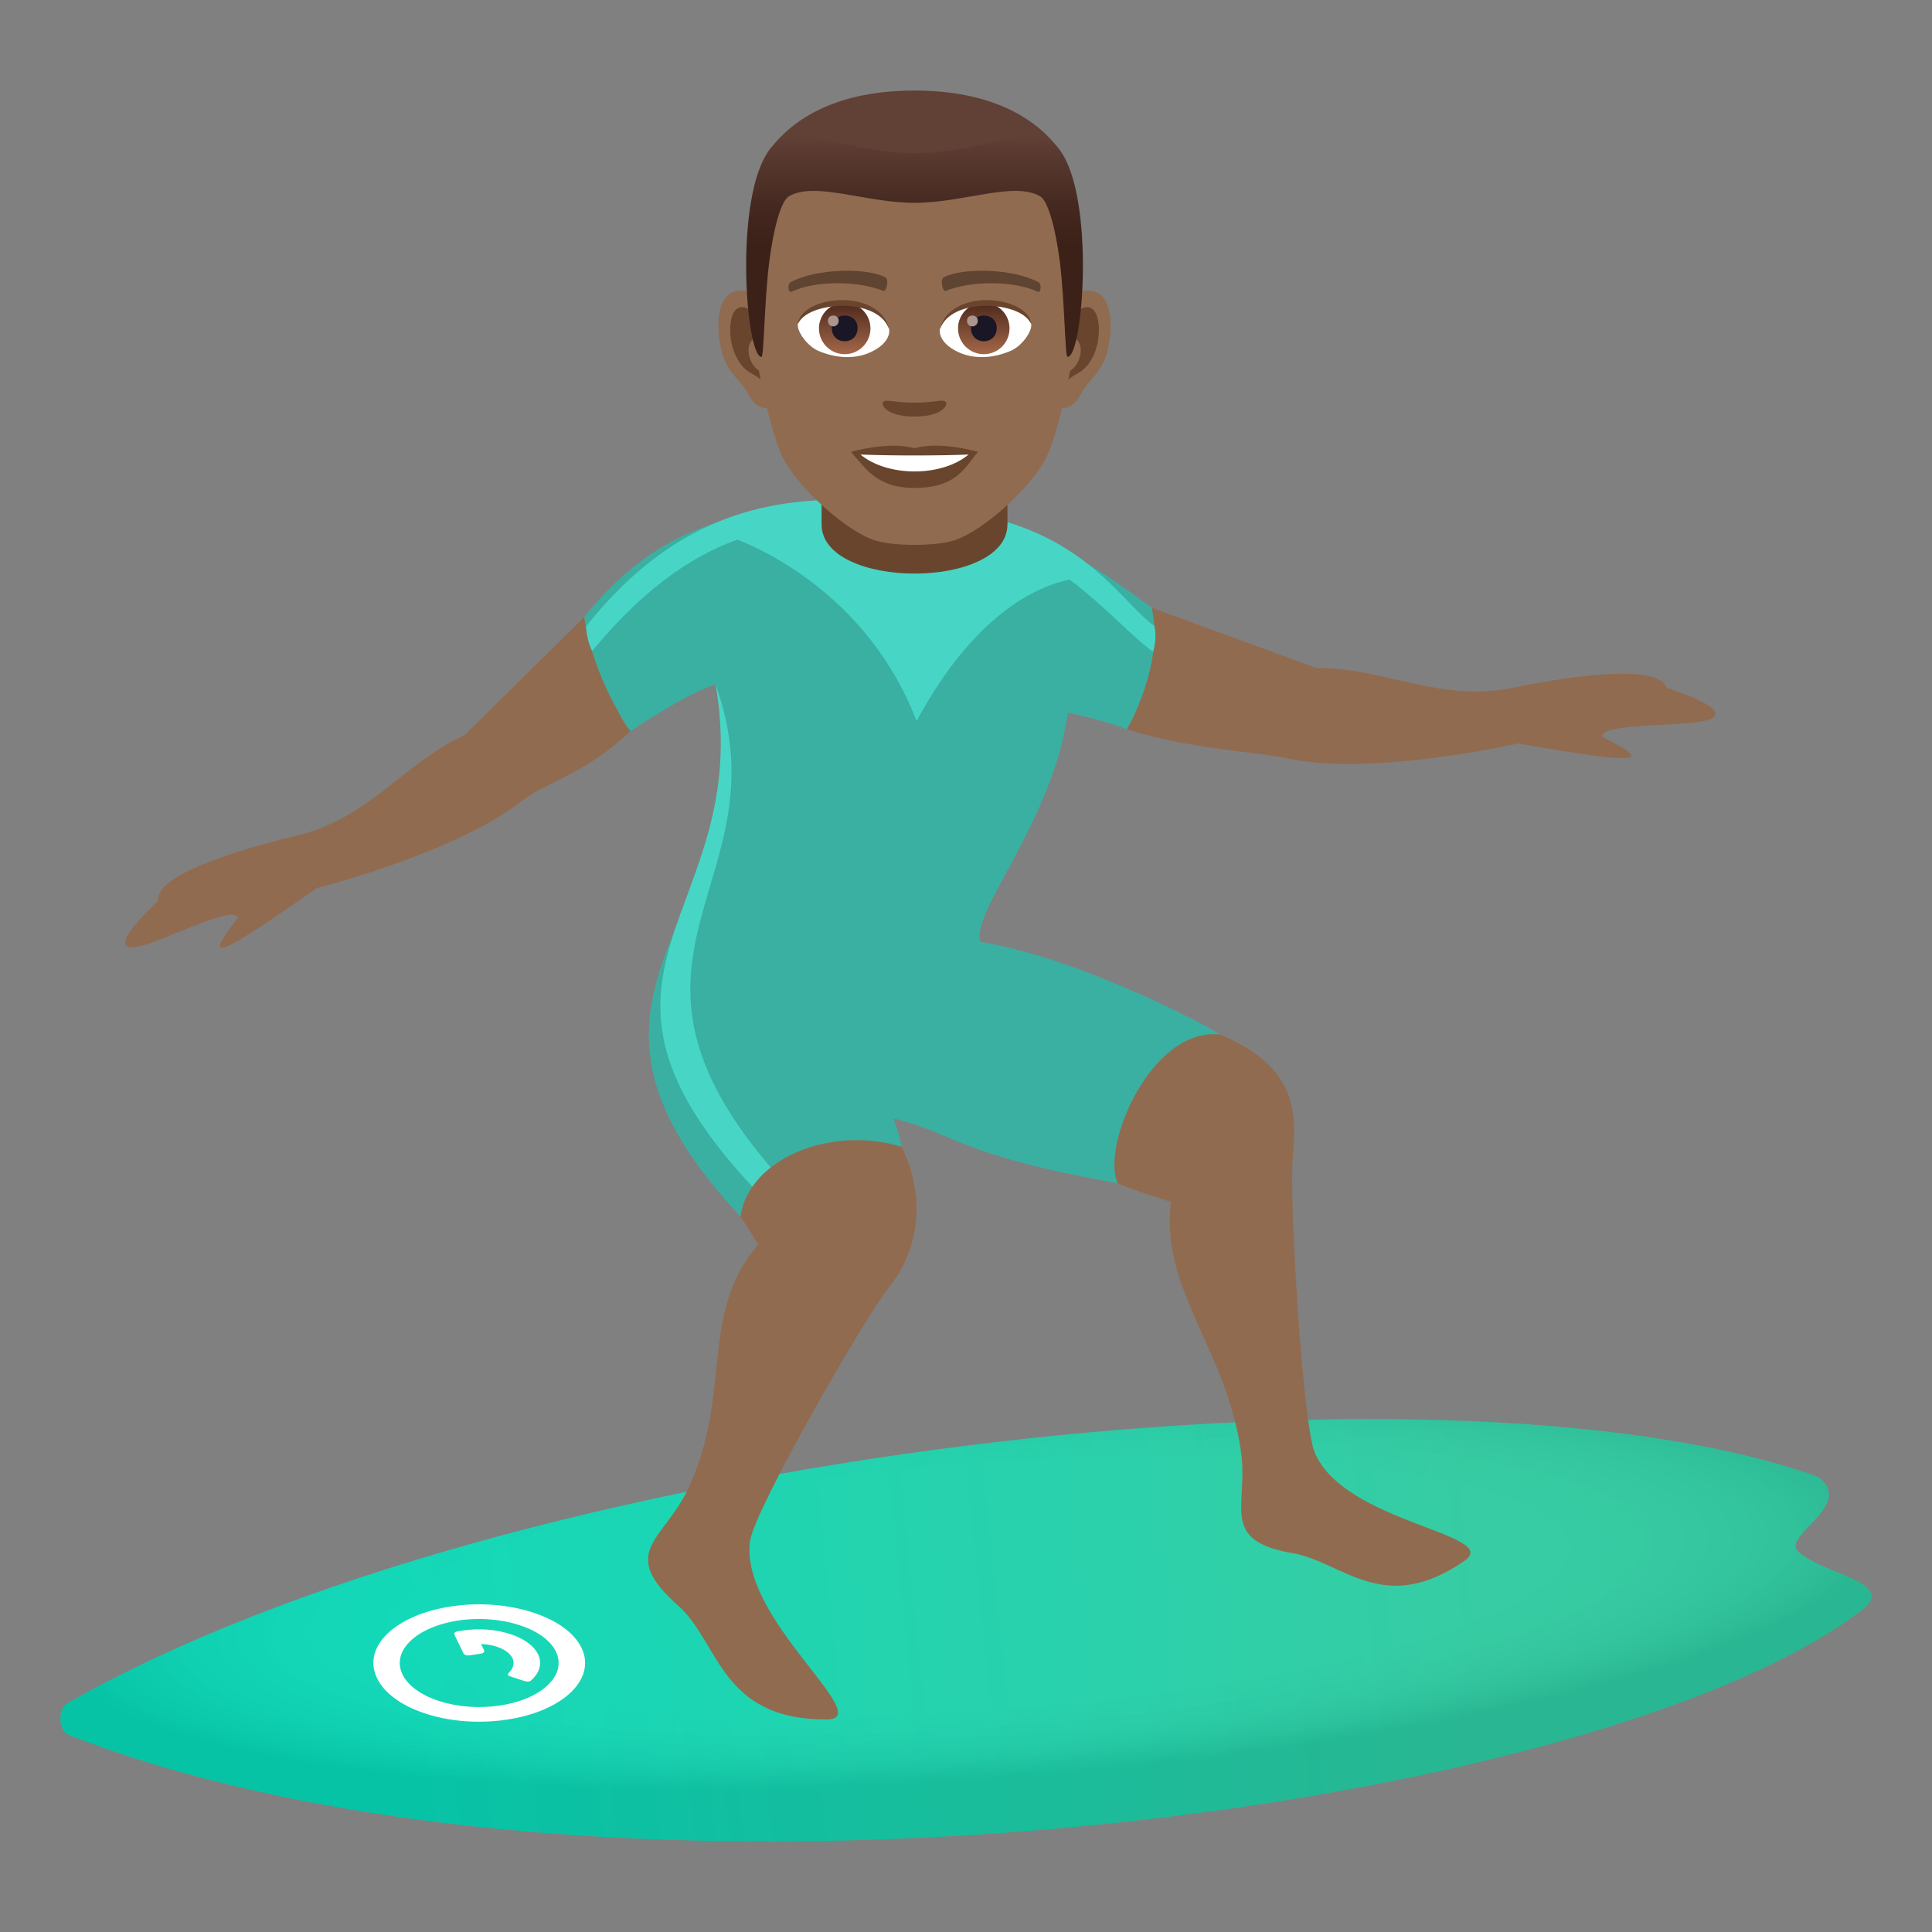 <?xml version="1.0" encoding="utf-8"?>
<!-- Generator: Adobe Illustrator 15.0.0, SVG Export Plug-In . SVG Version: 6.00 Build 0)  -->
<!DOCTYPE svg PUBLIC "-//W3C//DTD SVG 1.1//EN" "http://www.w3.org/Graphics/SVG/1.1/DTD/svg11.dtd">
<svg version="1.1" id="Layer_1" xmlns:x="http://ns.adobe.com/Extensibility/1.0/" xmlns:i="http://ns.adobe.com/AdobeIllustrator/10.0/" xmlns:graph="http://ns.adobe.com/Graphs/1.0/"
	 xmlns="http://www.w3.org/2000/svg" xmlns:xlink="http://www.w3.org/1999/xlink" xmlns:a="http://ns.adobe.com/AdobeSVGViewerExtensions/3.0/"
	 x="0px" y="0px" width="64px" height="64px" viewBox="0 0 64 64" enable-background="new 0 0 64 64" xml:space="preserve">
<rect x="0" y="0" width="64" height="64" fill="#808080" stroke="none"/>
<linearGradient id="SVGID_1_" gradientUnits="userSpaceOnUse" x1="69.522" y1="-136.31" x2="105.125" y2="-132.595" gradientTransform="matrix(1 0 0 -1 -56 -80)">
	<stop  offset="0" style="stop-color:#00D6B3"/>
	<stop  offset="1" style="stop-color:#27C89C"/>
	<a:midPointStop  offset="0" style="stop-color:#00D6B3"/>
	<a:midPointStop  offset="0.5" style="stop-color:#00D6B3"/>
	<a:midPointStop  offset="1" style="stop-color:#27C89C"/>
</linearGradient>
<path fill="url(#SVGID_1_)" d="M59.484,51.283c-0.125-0.59,1.908-1.492,0.736-2.367c-12.521-4.449-43.479-0.775-57.967,7.496
	c-0.412,0.236-0.256,0.953,0.004,1.053c6.645,2.596,15.418,3.621,24.252,3.529c14.731-0.15,29.641-3.404,35.176-7.666
	C62.945,52.361,60.055,52.113,59.484,51.283z"/>
<radialGradient id="SVGID_2_" cx="61.013" cy="-1576.452" r="30.214" gradientTransform="matrix(1 -0.07 -0.015 -0.21 -52.268 -274.207)" gradientUnits="userSpaceOnUse">
	<stop  offset="0.632" style="stop-color:#FFFFFF;stop-opacity:0.3"/>
	<stop  offset="0.713" style="stop-color:#E5E5E6;stop-opacity:0.328"/>
	<stop  offset="0.859" style="stop-color:#A3A1A7;stop-opacity:0.388"/>
	<stop  offset="1" style="stop-color:#393644;stop-opacity:0.475"/>
	<a:midPointStop  offset="0.632" style="stop-color:#FFFFFF;stop-opacity:0.3"/>
	<a:midPointStop  offset="0.5" style="stop-color:#FFFFFF;stop-opacity:0.3"/>
	<a:midPointStop  offset="0.713" style="stop-color:#E5E5E6;stop-opacity:0.328"/>
	<a:midPointStop  offset="0.5" style="stop-color:#E5E5E6;stop-opacity:0.328"/>
	<a:midPointStop  offset="0.859" style="stop-color:#A3A1A7;stop-opacity:0.388"/>
	<a:midPointStop  offset="0.5" style="stop-color:#A3A1A7;stop-opacity:0.388"/>
	<a:midPointStop  offset="1" style="stop-color:#393644;stop-opacity:0.475"/>
</radialGradient>
<path opacity="0.25" fill="url(#SVGID_2_)" enable-background="new    " d="M59.484,51.283c-0.125-0.59,1.908-1.492,0.736-2.367
	c-12.521-4.449-43.479-0.775-57.967,7.496c-0.412,0.236-0.256,0.953,0.004,1.053c6.645,2.596,15.418,3.621,24.252,3.529
	c14.731-0.15,29.641-3.404,35.176-7.666C62.945,52.361,60.055,52.113,59.484,51.283z"/>
<path id="Shape_14_" fill="#FFFFFF" d="M13.333,55.467c-0.375-0.777,0.449-1.576,1.861-1.787c1.396-0.205,2.846,0.254,3.221,1.031
	c0.377,0.779-0.463,1.578-1.859,1.787C15.144,56.707,13.712,56.244,13.333,55.467z M12.49,55.592
	c0.498,1.037,2.416,1.654,4.291,1.375c1.863-0.275,2.982-1.344,2.482-2.381c-0.502-1.037-2.434-1.65-4.295-1.375
	C13.089,53.488,11.986,54.557,12.49,55.592z"/>
<path id="Combined-Shape_14_" fill="#FFFFFF" d="M16.033,54.664c0.029,0.061-0.012,0.102-0.127,0.119l-0.336,0.051
	c-0.113,0.016-0.186-0.008-0.217-0.068l-0.297-0.609c-0.027-0.063,0.014-0.104,0.129-0.121l0.166-0.025
	c1.074-0.158,2.186,0.195,2.473,0.791c0.143,0.291,0.059,0.596-0.215,0.85c-0.047,0.055-0.129,0.066-0.236,0.035l-0.447-0.146
	c-0.107-0.033-0.129-0.076-0.064-0.133c0.141-0.143,0.193-0.314,0.113-0.48c-0.131-0.27-0.564-0.453-1.041-0.467L16.033,54.664z"/>
<path fill="#916B50" d="M55.213,22.787c-0.229-0.719-2.551-0.525-5.123,0c-2.424,0.49-4.305-0.693-6.467-0.654l-5.5-2.01
	c-0.354,1.203-0.422,2.842-0.793,4.037c2.08,0.652,4.064,0.717,5.285,0.955c2.766,0.629,7.67-0.486,7.67-0.486
	c4.16,0.729,4.488,0.625,2.793-0.217c-0.033-0.342,1.215-0.352,2.625-0.438C58.492,23.803,55.213,22.787,55.213,22.787z"/>
<path fill="#916B50" d="M5.238,29.838c-0.111-0.744,2.066-1.551,4.615-2.164c2.404-0.58,3.57-2.439,5.537-3.322l3.963-3.91
	c0.854,0.938,0.666,2.861,1.535,3.781c-1.584,1.467-2.617,1.586-3.609,2.314c-2.217,1.736-6.783,2.881-6.783,2.881
	C7.07,31.83,6.73,31.875,7.884,30.4c-0.123-0.322-1.254,0.197-2.563,0.717C2.732,32.139,5.238,29.838,5.238,29.838z"/>
<path fill="#3AB0A2" d="M40.422,34.271c-0.432-0.297-4.637-2.529-7.944-3.07c-0.357-0.957,2.422-4.016,2.891-7.59
	c0,0,1.229,0.246,1.959,0.551c0,0,1.264-2.156,0.822-4.037c-1.021-0.703-2.6-2.07-5.006-2.561c-1-0.203-4.389-0.758-5.489-0.748
	c-3.043,0.027-5.799,0.486-8.303,3.625c0.328,2.127,1.535,3.781,1.535,3.781s1.82-1.246,2.816-1.547
	c1.623,7.969-6.326,9.947,0.82,17.621c5.068-1.355,5.953-0.83,5.068-3.248c2.096,0.512,2.129,1.211,7.43,2.146
	C38.484,39.453,41.408,34.949,40.422,34.271z"/>
<path fill="#47D6C6" d="M23.705,22.676c1.34,7.707-5.795,9.4,1.537,16.969c0.236-0.064,0.324-0.625,0.543-0.682
	C19.251,31.615,26.082,29.289,23.705,22.676z"/>
<path fill="#916B50" d="M42.822,38.412c0.123-1.549,0.195-3.035-2.4-4.143c-2.277-0.254-3.957,3.678-3.398,4.926
	c0.498,0.229,1.762,0.619,1.762,0.619c-0.359,2.912,1.859,4.891,2.326,8.297c0.244,1.793-0.73,2.92,1.701,3.338
	c1.668,0.287,3.008,2.111,5.691,0.262c1.301-0.896-3.961-1.24-4.953-3.594C43.156,47.182,42.709,39.809,42.822,38.412z"/>
<path fill="#916B50" d="M29.47,42.615c0.996-1.25,1.201-2.99,0.398-4.625c-2.27-0.707-5.039,0.336-5.342,2.307
	c0.33,0.482,0.588,0.939,0.588,0.939c-1.982,2.271-0.828,4.936-2.332,8.109c-0.793,1.67-2.334,2.063-0.324,3.836
	c1.375,1.217,1.398,3.791,4.924,3.779c1.707-0.008-2.947-3.363-2.529-5.947C25.021,49.986,28.576,43.736,29.47,42.615z"/>
<path fill="#47D6C6" d="M38.238,20.73c-1.02-0.699-2.139-2.854-5.577-3.619c-0.996-0.223-3.898-0.563-4.996-0.555
	c-3.043,0.029-5.746,1.053-8.25,4.191c0,0,0.008,0.436,0.201,0.82c1.533-1.861,3.111-3.084,4.811-3.693
	c1.01,0.396,4.393,1.992,5.936,6.01c2.008-3.723,4.188-4.51,5.067-4.684c1.172,0.871,2.125,1.945,2.768,2.389
	C38.195,21.59,38.342,21.176,38.238,20.73z"/>
<path fill="#69452D" d="M27.216,17.369c0,2.176,6.157,2.176,6.157,0c0-0.74,0-2.406,0-2.406h-6.157
	C27.216,14.963,27.216,16.629,27.216,17.369z"/>
<path id="Path_2326_" fill="#916B50" d="M35.918,9.633c-0.869,0.105-1.498,3.016-0.951,3.783c0.078,0.107,0.525,0.279,0.857-0.398
	c0.186-0.375,0.717-0.689,0.881-1.463C36.916,10.563,36.785,9.529,35.918,9.633z"/>
<path id="Path_2325_" fill="#916B50" d="M24.671,9.633c0.871,0.105,1.5,3.016,0.951,3.783c-0.076,0.107-0.525,0.279-0.857-0.398
	c-0.184-0.375-0.717-0.689-0.881-1.463C23.673,10.563,23.806,9.529,24.671,9.633z"/>
<path id="Path_2324_" fill="#69452D" d="M35.895,10.191c-0.227,0.07-0.475,0.416-0.609,0.99c0.795-0.17,0.596,1.15-0.094,1.176
	c0.006,0.133,0.016,0.268,0.031,0.412c0.332-0.482,0.67-0.289,1.006-1.006C36.529,11.117,36.457,10.016,35.895,10.191z"/>
<path id="Path_2323_" fill="#69452D" d="M25.304,11.182c-0.135-0.574-0.383-0.92-0.609-0.99c-0.561-0.176-0.635,0.926-0.332,1.572
	c0.334,0.717,0.672,0.523,1.006,1.006c0.016-0.145,0.025-0.281,0.029-0.414C24.716,12.324,24.521,11.02,25.304,11.182z"/>
<path id="Path_2322_" fill="#916B50" d="M30.294,4.037c-3.771,0-5.588,2.85-5.361,6.811c0.045,0.797,0.541,3.396,1.008,4.328
	c0.479,0.955,2.078,2.426,3.057,2.73c0.619,0.191,1.975,0.191,2.594,0c0.98-0.305,2.581-1.775,3.057-2.73
	c0.469-0.932,0.963-3.531,1.008-4.328C35.885,6.887,34.068,4.037,30.294,4.037z"/>
<path id="Path_2321_" fill="#5E4431" d="M34.393,9.344c-0.861-0.457-2.512-0.48-3.127-0.16c-0.133,0.061-0.045,0.492,0.066,0.451
	c0.855-0.338,2.239-0.346,3.042,0.029C34.48,9.713,34.523,9.406,34.393,9.344z"/>
<path id="Path_2320_" fill="#5E4431" d="M26.197,9.344c0.863-0.457,2.512-0.48,3.129-0.16c0.131,0.061,0.045,0.492-0.066,0.451
	c-0.859-0.338-2.24-0.346-3.043,0.029C26.111,9.713,26.066,9.406,26.197,9.344z"/>
<path id="Path_2319_" fill="#69452D" d="M31.312,13.299c-0.107-0.076-0.359,0.041-1.018,0.041c-0.656,0-0.91-0.117-1.018-0.041
	c-0.129,0.09,0.076,0.5,1.018,0.5S31.443,13.389,31.312,13.299z"/>
<path id="Path_2318_" fill="#69452D" d="M30.294,14.85c-0.848-0.248-2.105,0.119-2.105,0.119c0.479,0.52,0.83,1.195,2.105,1.195
	c1.463,0,1.711-0.768,2.105-1.195C32.4,14.969,31.142,14.6,30.294,14.85z"/>
<path id="Path_2317_" fill="#FFFFFF" d="M28.505,15.057c0.889,0.744,2.686,0.75,3.58,0C31.136,15.098,29.46,15.098,28.505,15.057z"
	/>
<path id="Path_2316_" fill="#FFFFFF" d="M29.455,10.896c0.033,0.25-0.137,0.545-0.605,0.766c-0.299,0.143-0.918,0.307-1.732-0.035
	c-0.365-0.154-0.721-0.633-0.689-0.898C26.869,9.898,29.042,9.777,29.455,10.896z"/>
<linearGradient id="Oval_1_" gradientUnits="userSpaceOnUse" x1="-424.164" y1="480.478" x2="-424.164" y2="480.738" gradientTransform="matrix(6.57 0 0 -6.57 2814.78 3168.528)">
	<stop  offset="0" style="stop-color:#A6694A"/>
	<stop  offset="1" style="stop-color:#4F2A1E"/>
	<a:midPointStop  offset="0" style="stop-color:#A6694A"/>
	<a:midPointStop  offset="0.5" style="stop-color:#A6694A"/>
	<a:midPointStop  offset="1" style="stop-color:#4F2A1E"/>
</linearGradient>
<circle id="Oval_186_" fill="url(#Oval_1_)" cx="27.982" cy="10.88" r="0.853"/>
<path id="Path_2315_" fill="#1A1626" d="M27.554,10.863c0,0.59,0.854,0.59,0.854,0C28.408,10.316,27.554,10.316,27.554,10.863z"/>
<path id="Path_2314_" fill="#AB968C" d="M27.425,10.625c0,0.248,0.357,0.248,0.357,0C27.783,10.396,27.425,10.396,27.425,10.625z"/>
<path id="Path_2313_" fill="#69452D" d="M29.46,10.93c-0.348-1.113-2.711-0.947-3.033-0.201C26.546,9.771,29.164,9.52,29.46,10.93z"
	/>
<path id="Path_2312_" fill="#FFFFFF" d="M31.134,10.896c-0.031,0.25,0.137,0.545,0.607,0.766c0.297,0.143,0.916,0.307,1.731-0.035
	c0.367-0.154,0.723-0.633,0.689-0.898C33.721,9.898,31.546,9.777,31.134,10.896z"/>
<linearGradient id="Oval_2_" gradientUnits="userSpaceOnUse" x1="-426.161" y1="480.478" x2="-426.161" y2="480.738" gradientTransform="matrix(6.57 0 0 -6.57 2832.511 3168.528)">
	<stop  offset="0" style="stop-color:#A6694A"/>
	<stop  offset="1" style="stop-color:#4F2A1E"/>
	<a:midPointStop  offset="0" style="stop-color:#A6694A"/>
	<a:midPointStop  offset="0.5" style="stop-color:#A6694A"/>
	<a:midPointStop  offset="1" style="stop-color:#4F2A1E"/>
</linearGradient>
<circle id="Oval_185_" fill="url(#Oval_2_)" cx="32.589" cy="10.88" r="0.853"/>
<path id="Path_2311_" fill="#1A1626" d="M32.164,10.863c0,0.59,0.854,0.59,0.854,0C33.018,10.316,32.164,10.316,32.164,10.863z"/>
<path id="Path_2310_" fill="#AB968C" d="M32.033,10.625c0,0.248,0.357,0.248,0.357,0C32.39,10.396,32.033,10.396,32.033,10.625z"/>
<path id="Path_2309_" fill="#69452D" d="M31.13,10.93c0.346-1.111,2.709-0.953,3.032-0.201C34.043,9.771,31.425,9.52,31.13,10.93z"
	/>
<path fill="#614036" d="M35.113,4.98C34.287,3.865,32.775,3,30.294,3s-3.99,0.865-4.816,1.98C24.308,6.561,36.281,6.561,35.113,4.98
	z"/>
<linearGradient id="SVGID_3_" gradientUnits="userSpaceOnUse" x1="30.295" y1="11.822" x2="30.295" y2="4.508">
	<stop  offset="0.5" style="stop-color:#3B2118"/>
	<stop  offset="0.672" style="stop-color:#44281F"/>
	<stop  offset="0.952" style="stop-color:#5C3C32"/>
	<stop  offset="1" style="stop-color:#614036"/>
	<a:midPointStop  offset="0.5" style="stop-color:#3B2118"/>
	<a:midPointStop  offset="0.6" style="stop-color:#3B2118"/>
	<a:midPointStop  offset="1" style="stop-color:#614036"/>
</linearGradient>
<path fill="url(#SVGID_3_)" d="M35.113,4.98c-0.826-1.115-2.338,0.094-4.819,0.094s-3.99-1.209-4.816-0.094
	c-1.17,1.58-0.771,6.842-0.252,6.842c0.082,0,0.094-1.84,0.252-3.113c0.127-1.037,0.375-2.043,0.658-2.207
	C27.001,6,28.671,6.719,30.294,6.719S33.588,6,34.455,6.502c0.283,0.164,0.529,1.17,0.658,2.207c0.156,1.273,0.168,3.113,0.25,3.113
	C35.885,11.822,36.281,6.561,35.113,4.98z"/>
</svg>
